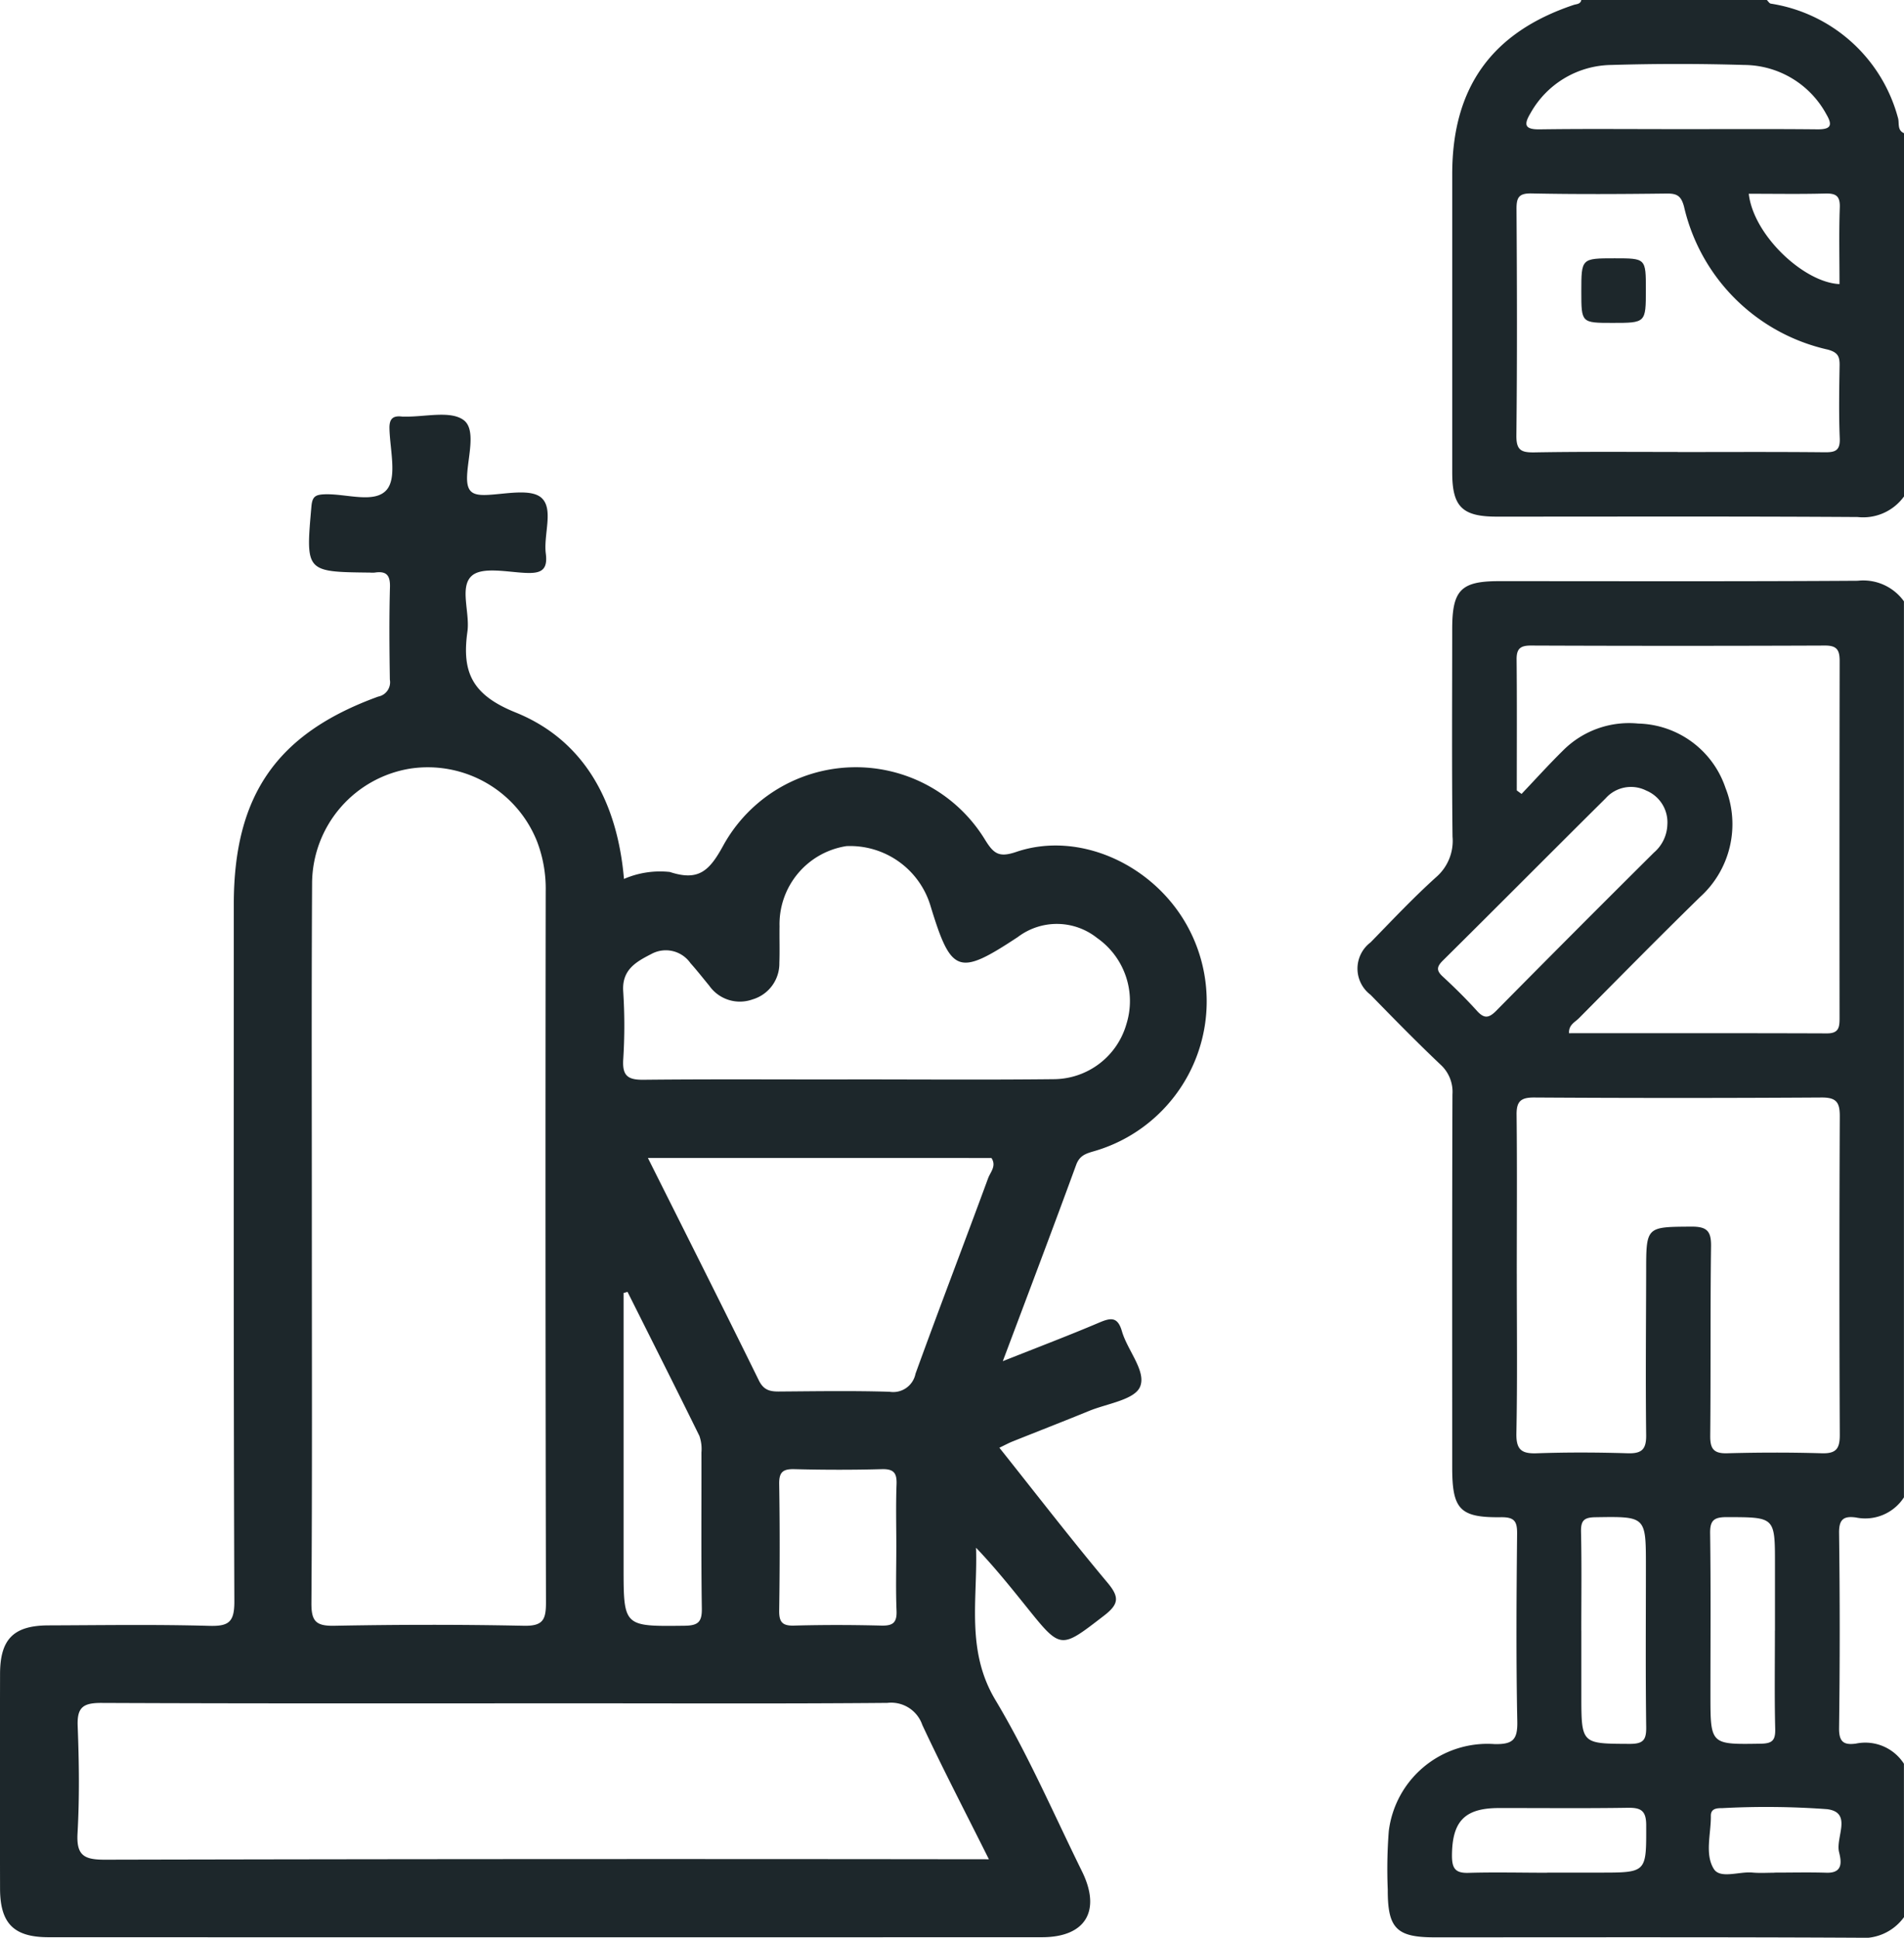 <svg xmlns="http://www.w3.org/2000/svg" width="101.786" height="103.563" viewBox="0 0 101.786 103.563">
  <g id="icon3" transform="translate(1916.364 -84.345)">
    <g id="Grupo_121058" data-name="Grupo 121058" transform="translate(-1916.364 84.345)">
      <path id="Trazado_158746" data-name="Trazado 158746" d="M-1551.621,299.29a2.693,2.693,0,0,1-2.474,1.1c-7.541-.039-15.083-.02-22.624-.021-2.034,0-2.507-.48-2.5-2.554a26.15,26.15,0,0,1,.055-3.122,5.314,5.314,0,0,1,5.656-4.652c.973.018,1.234-.229,1.214-1.211-.067-3.339-.045-6.681-.01-10.022.007-.684-.147-.9-.869-.893-2.194.028-2.6-.422-2.6-2.657,0-6.646-.009-13.292.013-19.938a1.966,1.966,0,0,0-.645-1.6c-1.277-1.209-2.508-2.469-3.738-3.728a1.754,1.754,0,0,1,.006-2.8c1.153-1.183,2.288-2.389,3.514-3.494a2.561,2.561,0,0,0,.867-2.157c-.042-3.7-.018-7.4-.017-11.1,0-2.078.466-2.554,2.5-2.554,6.392,0,12.784.021,19.176-.021a2.675,2.675,0,0,1,2.473,1.1v47.888a2.463,2.463,0,0,1-2.568,1.076c-.66-.091-.911.1-.9.839q.068,5.2,0,10.407c-.01.746.245.928.9.839a2.454,2.454,0,0,1,2.567,1.076Zm-20.7-34.371c0,2.838.036,5.676-.022,8.513-.017.888.287,1.1,1.108,1.067,1.614-.056,3.232-.05,4.846,0,.747.022.993-.207.984-.969-.035-2.909-.007-5.819,0-8.729,0-2.437,0-2.4,2.441-2.416.812,0,1.038.244,1.028,1.044-.045,3.376-.011,6.753-.044,10.13-.006.683.169.96.9.94,1.687-.046,3.376-.05,5.063,0,.772.024.966-.251.963-.988q-.039-8.513,0-17.027c0-.722-.167-1-.951-1q-7.7.048-15.405,0c-.7,0-.93.211-.922.919C-1572.3,259.244-1572.322,262.082-1572.322,264.92Zm0-25.846.255.186c.734-.772,1.449-1.564,2.207-2.311a4.981,4.981,0,0,1,4.029-1.45,5.049,5.049,0,0,1,4.666,3.44,5.249,5.249,0,0,1-1.359,5.831c-2.184,2.134-4.328,4.311-6.478,6.479-.208.21-.553.352-.526.8,4.607,0,9.2-.008,13.792.009.638,0,.669-.339.669-.82q-.011-9.541.005-19.082c0-.582-.143-.828-.778-.826q-7.867.031-15.735,0c-.549,0-.762.164-.757.737C-1572.308,234.4-1572.322,236.739-1572.322,239.074Zm8.051,1.8a1.836,1.836,0,0,0-1.131-1.794,1.812,1.812,0,0,0-2.173.418c-2.906,2.882-5.79,5.787-8.7,8.669-.331.329-.356.534,0,.858.633.584,1.247,1.192,1.825,1.83.379.419.631.395,1.023,0q4.2-4.252,8.443-8.466A2.053,2.053,0,0,0-1564.271,240.874Zm-4.6,43.1v3.445c0,2.63,0,2.6,2.588,2.612.713,0,.888-.2.879-.893-.039-2.87-.016-5.742-.016-8.612,0-2.672,0-2.65-2.7-2.609-.614.009-.781.182-.768.783C-1568.848,280.459-1568.872,282.218-1568.872,283.976Zm10.351,0v-3.549c0-2.535,0-2.507-2.58-2.514-.7,0-.9.188-.886.89.039,2.868.016,5.736.016,8.6,0,2.685,0,2.663,2.687,2.62.61-.01.79-.169.776-.781C-1558.548,287.494-1558.522,285.737-1558.522,283.98Zm-12.177,12.937h2.793c2.54,0,2.505,0,2.5-2.533,0-.8-.3-.943-1-.932-2.291.036-4.583.011-6.874.014-1.837,0-2.5.713-2.509,2.542,0,.693.184.947.9.922C-1573.493,296.882-1572.095,296.917-1570.7,296.917Zm12.133,0c.933,0,1.866-.023,2.8.006s.776-.667.668-1.114c-.188-.783.732-2.111-.639-2.283a44.725,44.725,0,0,0-5.59-.056c-.3,0-.627.014-.622.413.011.96-.336,2.046.159,2.839.337.539,1.341.133,2.043.19C-1559.357,296.943-1558.961,296.917-1558.566,296.916Z" transform="translate(1653.407 -196.827)" fill="#1d272b"/>
      <path id="Trazado_158747" data-name="Trazado 158747" d="M-1533.27,110.878a2.689,2.689,0,0,1-2.476,1.1c-6.431-.042-12.863-.02-19.294-.021-1.846,0-2.381-.529-2.381-2.355q0-7.979,0-15.959c0-4.623,2.118-7.569,6.487-9.033.161-.054.366-.034.413-.264h9.92c.069.067.13.179.209.193a8.366,8.366,0,0,1,6.795,6.089c.093.277-.058.671.328.836Zm-12.1-2.373c2.622,0,5.244-.015,7.865.012.575.006.826-.1.8-.75-.052-1.291-.03-2.587-.008-3.879.008-.484-.083-.712-.642-.861a10.17,10.17,0,0,1-7.675-7.638c-.155-.579-.378-.707-.928-.7-2.406.029-4.814.043-7.219-.006-.7-.014-.812.228-.808.855.026,4.024.038,8.048-.007,12.071-.009.8.254.926.97.914C-1550.472,108.478-1547.921,108.5-1545.371,108.5Zm-.063-17.257c2.512,0,5.023-.015,7.534.01.7.007.832-.2.485-.792a5.029,5.029,0,0,0-4.4-2.649q-3.549-.106-7.1,0a5.023,5.023,0,0,0-4.327,2.585c-.359.6-.316.868.489.857C-1550.315,91.225-1547.874,91.247-1545.435,91.247Zm3.864,3.452c.249,2.219,2.952,4.747,4.851,4.828,0-1.364-.034-2.728.015-4.088.024-.646-.225-.768-.8-.752C-1538.831,94.724-1540.159,94.7-1541.571,94.7Z" transform="translate(1635.056 -84.345)" fill="#1d272b"/>
      <path id="Trazado_158748" data-name="Trazado 158748" d="M-1862.755,302.1c1.944-.772,3.555-1.383,5.139-2.056.62-.263,1-.345,1.232.465.3,1.028,1.323,2.148.962,2.968-.305.692-1.76.889-2.716,1.28-1.361.557-2.732,1.089-4.1,1.636-.2.081-.392.185-.7.333,1.931,2.423,3.807,4.857,5.778,7.21.653.779.613,1.151-.19,1.769-2.321,1.787-2.292,1.825-4.129-.461-.86-1.07-1.72-2.14-2.706-3.173.091,2.751-.555,5.485,1.037,8.141,1.751,2.925,3.114,6.085,4.625,9.152,1.043,2.115.192,3.522-2.133,3.523q-26.555.009-53.111,0c-1.861,0-2.59-.736-2.594-2.6q-.012-5.729,0-11.459c0-1.876.723-2.6,2.586-2.607,2.863-.009,5.729-.055,8.59.025,1.056.029,1.354-.2,1.35-1.315-.047-12.414-.03-24.828-.03-37.241,0-5.821,2.287-9.138,7.72-11.109a.78.78,0,0,0,.622-.908c-.024-1.649-.04-3.3.006-4.948.018-.648-.206-.864-.812-.772a1.636,1.636,0,0,1-.26,0c-3.451-.037-3.435-.036-3.127-3.535.046-.52.206-.627.687-.648,1.151-.051,2.689.522,3.34-.245.561-.662.17-2.154.145-3.278-.012-.539.208-.692.687-.631a1.255,1.255,0,0,0,.13,0c1.076.025,2.437-.337,3.148.186.675.5.231,1.945.186,2.964-.04.907.3,1.074,1.1,1.035.985-.048,2.319-.345,2.877.159.663.6.1,1.961.23,2.978.12.917-.293,1.067-1.088,1.031-.985-.045-2.321-.342-2.876.162-.659.6-.084,1.964-.227,2.98-.3,2.155.235,3.373,2.57,4.315,3.745,1.511,5.455,4.875,5.8,8.9a4.86,4.86,0,0,1,2.452-.372c1.554.511,2.128-.068,2.882-1.461a8.094,8.094,0,0,1,13.98-.242c.459.739.747.941,1.662.629,3.3-1.121,7.237.619,9.083,3.861a8.337,8.337,0,0,1-1.573,10.238,8.3,8.3,0,0,1-3.361,1.9c-.435.127-.767.228-.951.728C-1860.079,295.012-1861.363,298.4-1862.755,302.1Zm-36.938-6.463c0,6.462.022,12.923-.023,19.384-.007.972.237,1.238,1.215,1.22,3.38-.064,6.763-.07,10.142,0,1.033.022,1.184-.335,1.182-1.254q-.042-18.994-.014-37.988a7.078,7.078,0,0,0-.46-2.669,6.287,6.287,0,0,0-6.785-3.9,6.243,6.243,0,0,0-5.244,6.076C-1899.717,282.892-1899.691,289.267-1899.694,295.641Zm36.194,33.083c-1.262-2.527-2.46-4.828-3.558-7.176a1.761,1.761,0,0,0-1.871-1.181c-5.467.048-10.935.023-16.4.023-8.549,0-17.1.016-25.645-.021-.974,0-1.276.261-1.238,1.239.074,1.907.1,3.824-.008,5.727-.07,1.2.365,1.415,1.467,1.412q22.977-.052,45.953-.024Zm-7.544-41.68c3.683,0,7.365.029,11.048-.012a4.061,4.061,0,0,0,3.851-2.954,4.113,4.113,0,0,0-1.572-4.593,3.455,3.455,0,0,0-4.233-.052c-3.182,2.1-3.562,1.964-4.666-1.647a4.489,4.489,0,0,0-4.5-3.21,4.222,4.222,0,0,0-3.575,4.288c-.011.65.014,1.3-.01,1.95a2,2,0,0,1-1.44,1.957,2,2,0,0,1-2.311-.738c-.331-.4-.65-.81-1-1.2a1.608,1.608,0,0,0-2.085-.495c-.817.419-1.592.84-1.511,2.009a28.421,28.421,0,0,1,0,3.638c-.051.862.241,1.089,1.086,1.079C-1878.323,287.022-1874.683,287.047-1871.044,287.044Zm-10.684,4.2c2.043,4.081,4.007,7.975,5.931,11.889.27.551.639.6,1.141.592,1.948-.014,3.9-.046,5.847.014a1.216,1.216,0,0,0,1.386-.964c1.266-3.493,2.6-6.963,3.882-10.45.117-.323.461-.654.177-1.08Zm-1.088,7.157-.213.057V313.1c0,3.2,0,3.178,3.258,3.14.739-.009.937-.208.925-.937-.042-2.775-.014-5.551-.021-8.326a2.12,2.12,0,0,0-.11-.886C-1880.241,303.52-1881.532,300.962-1882.815,298.4Zm14.368,13.665c0-1.126-.03-2.252.012-3.376.023-.608-.147-.833-.788-.815-1.557.043-3.117.039-4.674,0-.61-.015-.822.155-.812.792.036,2.251.033,4.5,0,6.754-.008.606.147.833.788.815,1.557-.043,3.117-.039,4.675,0,.611.015.837-.153.811-.792C-1868.482,314.318-1868.448,313.191-1868.448,312.065Z" transform="translate(1916.364 -229.351)" fill="#1d272b"/>
      <path id="Trazado_158749" data-name="Trazado 158749" d="M-1523.844,151.627c-1.668,0-1.668,0-1.668-1.675,0-1.776,0-1.776,1.782-1.776,1.668,0,1.668,0,1.668,1.675C-1522.063,151.627-1522.063,151.627-1523.844,151.627Z" transform="translate(1610.048 -134.37)" fill="#1d272b"/>
    </g>
  </g>
</svg>
